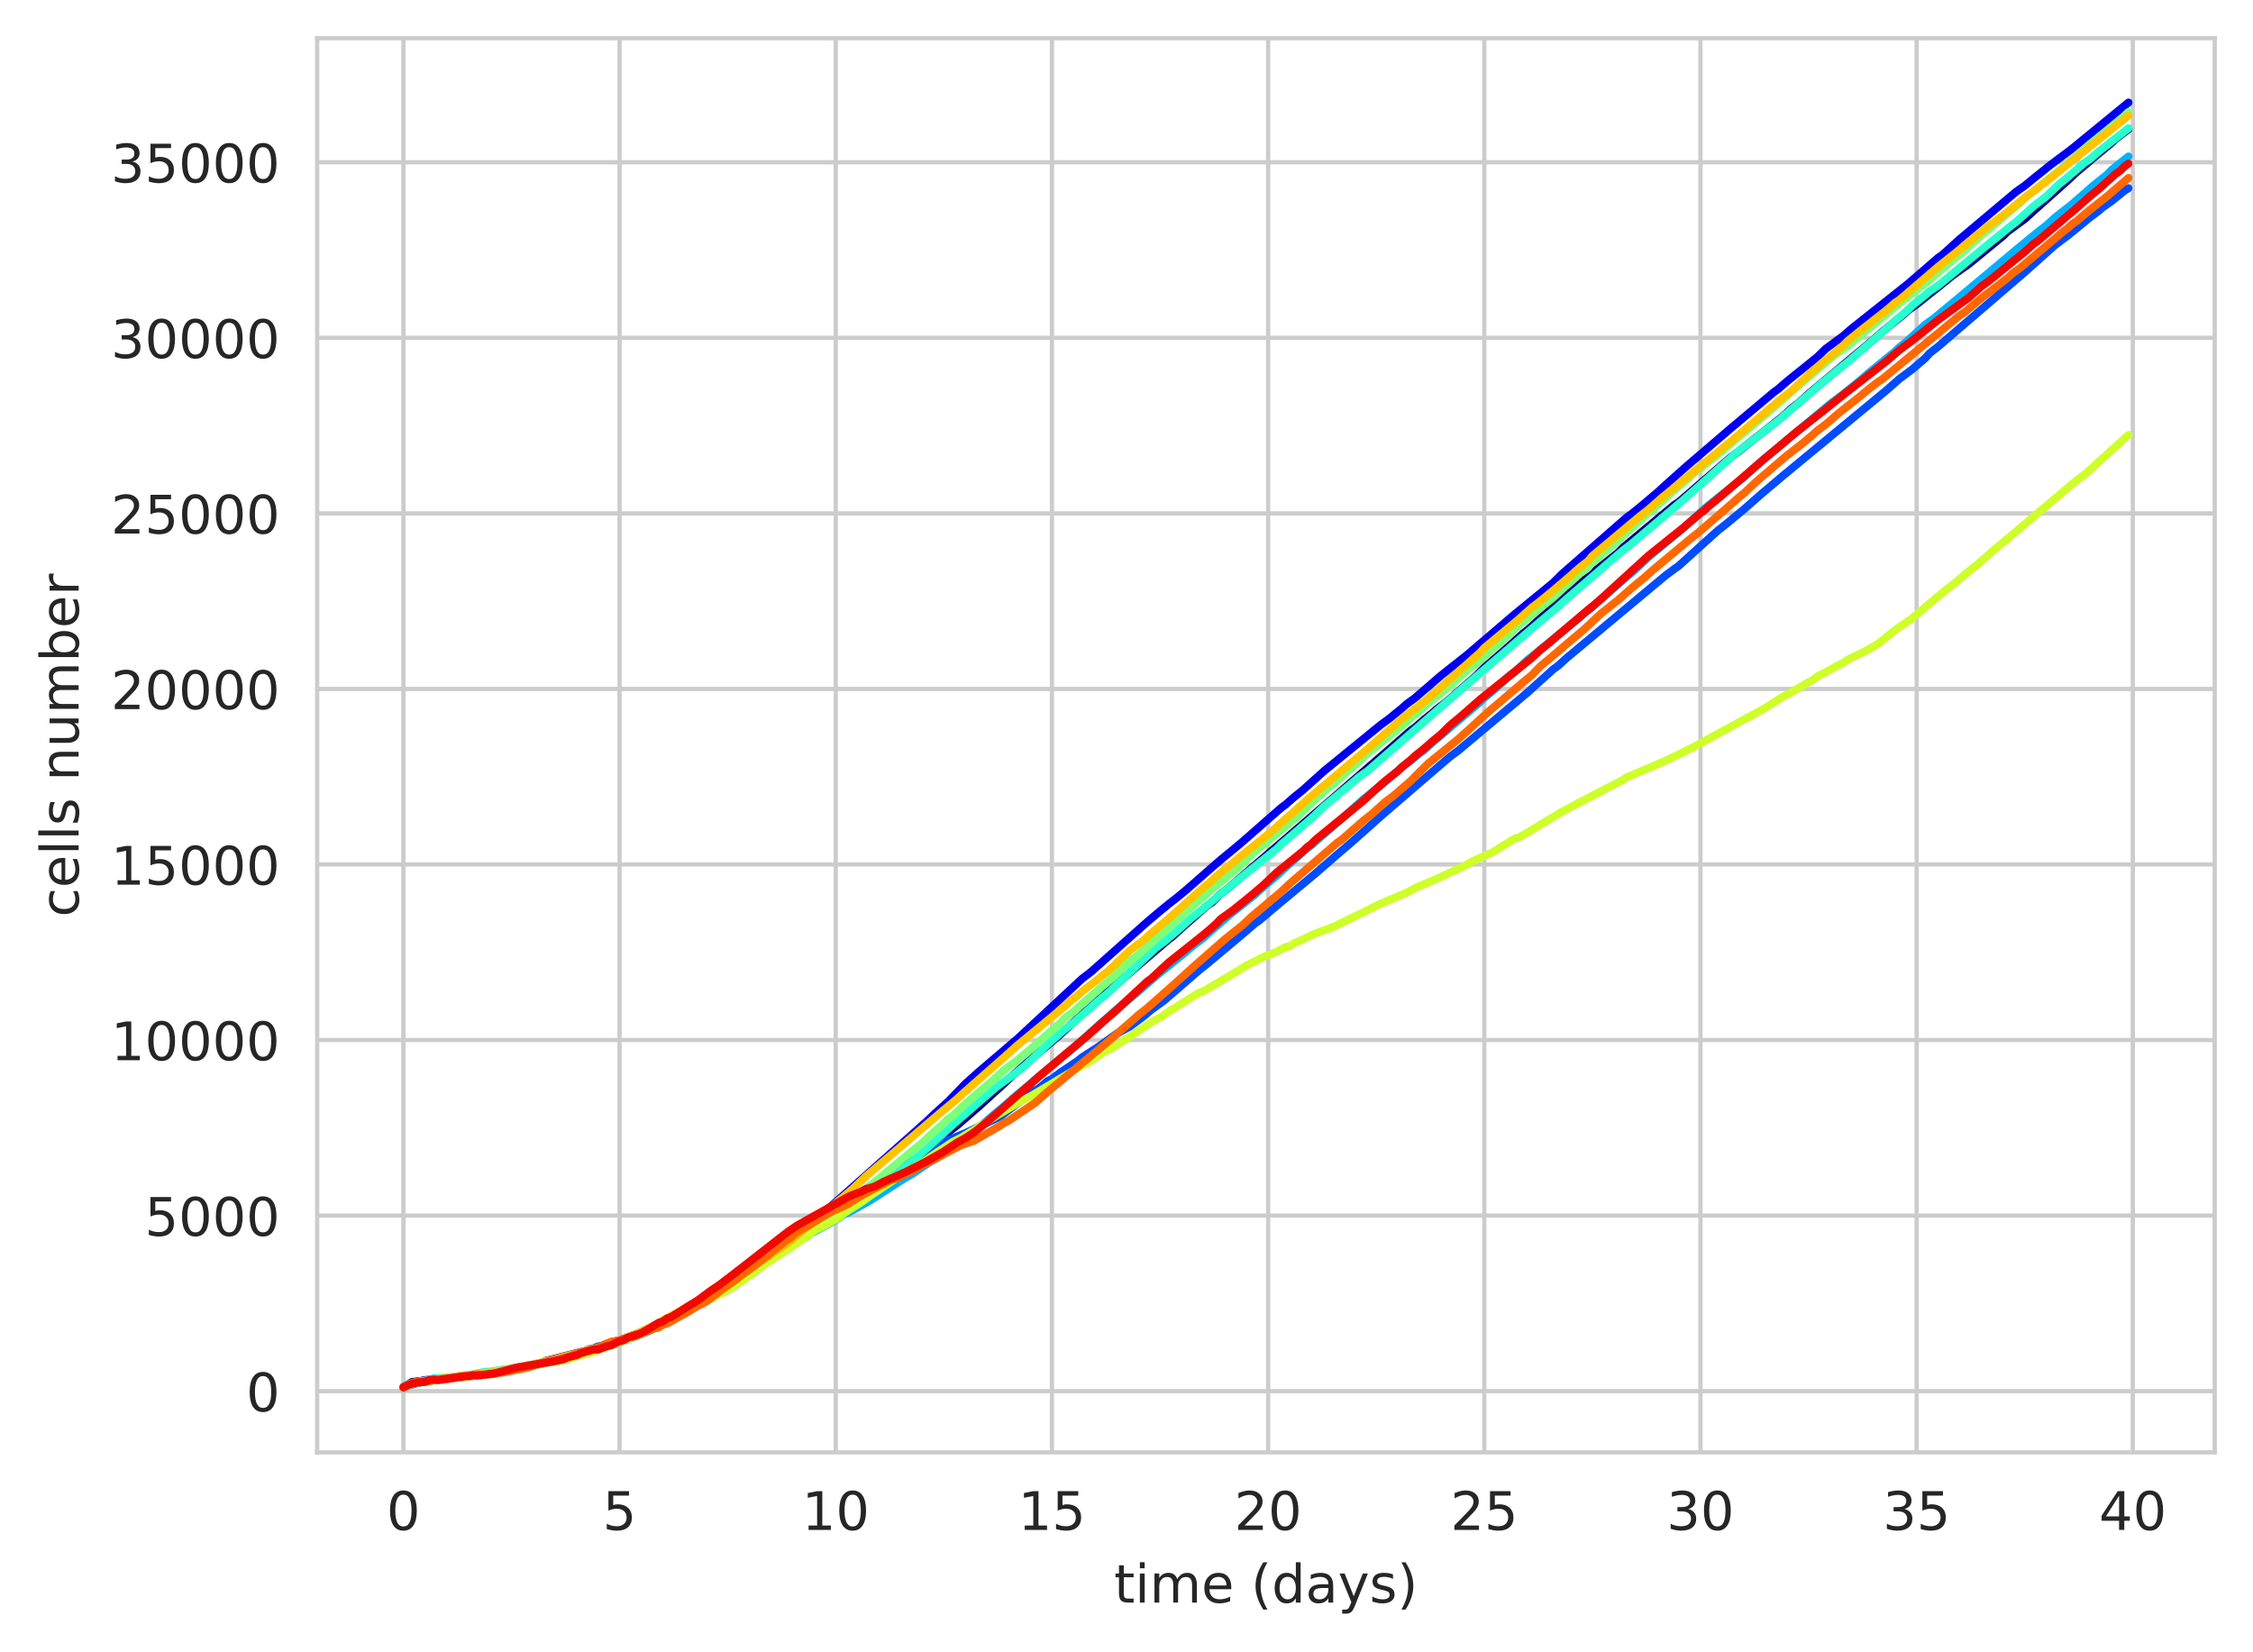 <?xml version="1.0" encoding="utf-8" standalone="no"?>
<!DOCTYPE svg PUBLIC "-//W3C//DTD SVG 1.1//EN"
  "http://www.w3.org/Graphics/SVG/1.1/DTD/svg11.dtd">
<!-- Created with matplotlib (https://matplotlib.org/) -->
<svg height="310.868pt" version="1.1" viewBox="0 0 424.011 310.868" width="424.011pt" xmlns="http://www.w3.org/2000/svg" xmlns:xlink="http://www.w3.org/1999/xlink">
 <defs>
  <style type="text/css">
*{stroke-linecap:butt;stroke-linejoin:round;white-space:pre;}
  </style>
 </defs>
 <g id="figure_1">
  <g id="patch_1">
   <path d="M 0 310.868 
L 424.011 310.868 
L 424.011 0 
L 0 0 
z
" style="fill:#ffffff;"/>
  </g>
  <g id="axes_1">
   <g id="patch_2">
    <path d="M 59.691 273.312 
L 416.811 273.312 
L 416.811 7.2 
L 59.691 7.2 
z
" style="fill:#ffffff;"/>
   </g>
   <g id="matplotlib.axis_1">
    <g id="xtick_1">
     <g id="line2d_1">
      <path clip-path="url(#p261e02f078)" d="M 75.923 273.312 
L 75.923 7.2 
" style="fill:none;stroke:#cccccc;stroke-linecap:round;stroke-width:0.8;"/>
     </g>
     <g id="text_1">
      <!-- 0 -->
      <defs>
       <path d="M 31.781 66.406 
Q 24.172 66.406 20.328 58.906 
Q 16.5 51.422 16.5 36.375 
Q 16.5 21.391 20.328 13.891 
Q 24.172 6.391 31.781 6.391 
Q 39.453 6.391 43.281 13.891 
Q 47.125 21.391 47.125 36.375 
Q 47.125 51.422 43.281 58.906 
Q 39.453 66.406 31.781 66.406 
z
M 31.781 74.219 
Q 44.047 74.219 50.516 64.516 
Q 56.984 54.828 56.984 36.375 
Q 56.984 17.969 50.516 8.266 
Q 44.047 -1.422 31.781 -1.422 
Q 19.531 -1.422 13.062 8.266 
Q 6.594 17.969 6.594 36.375 
Q 6.594 54.828 13.062 64.516 
Q 19.531 74.219 31.781 74.219 
z
" id="DejaVuSans-48"/>
      </defs>
      <g style="fill:#262626;" transform="translate(72.742 287.91)scale(0.1 -0.1)">
       <use xlink:href="#DejaVuSans-48"/>
      </g>
     </g>
    </g>
    <g id="xtick_2">
     <g id="line2d_2">
      <path clip-path="url(#p261e02f078)" d="M 116.607 273.312 
L 116.607 7.2 
" style="fill:none;stroke:#cccccc;stroke-linecap:round;stroke-width:0.8;"/>
     </g>
     <g id="text_2">
      <!-- 5 -->
      <defs>
       <path d="M 10.797 72.906 
L 49.516 72.906 
L 49.516 64.594 
L 19.828 64.594 
L 19.828 46.734 
Q 21.969 47.469 24.109 47.828 
Q 26.266 48.188 28.422 48.188 
Q 40.625 48.188 47.75 41.5 
Q 54.891 34.812 54.891 23.391 
Q 54.891 11.625 47.562 5.094 
Q 40.234 -1.422 26.906 -1.422 
Q 22.312 -1.422 17.547 -0.641 
Q 12.797 0.141 7.719 1.703 
L 7.719 11.625 
Q 12.109 9.234 16.797 8.062 
Q 21.484 6.891 26.703 6.891 
Q 35.156 6.891 40.078 11.328 
Q 45.016 15.766 45.016 23.391 
Q 45.016 31 40.078 35.438 
Q 35.156 39.891 26.703 39.891 
Q 22.75 39.891 18.812 39.016 
Q 14.891 38.141 10.797 36.281 
z
" id="DejaVuSans-53"/>
      </defs>
      <g style="fill:#262626;" transform="translate(113.426 287.91)scale(0.1 -0.1)">
       <use xlink:href="#DejaVuSans-53"/>
      </g>
     </g>
    </g>
    <g id="xtick_3">
     <g id="line2d_3">
      <path clip-path="url(#p261e02f078)" d="M 157.29 273.312 
L 157.29 7.2 
" style="fill:none;stroke:#cccccc;stroke-linecap:round;stroke-width:0.8;"/>
     </g>
     <g id="text_3">
      <!-- 10 -->
      <defs>
       <path d="M 12.406 8.297 
L 28.516 8.297 
L 28.516 63.922 
L 10.984 60.406 
L 10.984 69.391 
L 28.422 72.906 
L 38.281 72.906 
L 38.281 8.297 
L 54.391 8.297 
L 54.391 0 
L 12.406 0 
z
" id="DejaVuSans-49"/>
      </defs>
      <g style="fill:#262626;" transform="translate(150.928 287.91)scale(0.1 -0.1)">
       <use xlink:href="#DejaVuSans-49"/>
       <use x="63.623" xlink:href="#DejaVuSans-48"/>
      </g>
     </g>
    </g>
    <g id="xtick_4">
     <g id="line2d_4">
      <path clip-path="url(#p261e02f078)" d="M 197.974 273.312 
L 197.974 7.2 
" style="fill:none;stroke:#cccccc;stroke-linecap:round;stroke-width:0.8;"/>
     </g>
     <g id="text_4">
      <!-- 15 -->
      <g style="fill:#262626;" transform="translate(191.611 287.91)scale(0.1 -0.1)">
       <use xlink:href="#DejaVuSans-49"/>
       <use x="63.623" xlink:href="#DejaVuSans-53"/>
      </g>
     </g>
    </g>
    <g id="xtick_5">
     <g id="line2d_5">
      <path clip-path="url(#p261e02f078)" d="M 238.657 273.312 
L 238.657 7.2 
" style="fill:none;stroke:#cccccc;stroke-linecap:round;stroke-width:0.8;"/>
     </g>
     <g id="text_5">
      <!-- 20 -->
      <defs>
       <path d="M 19.188 8.297 
L 53.609 8.297 
L 53.609 0 
L 7.328 0 
L 7.328 8.297 
Q 12.938 14.109 22.625 23.891 
Q 32.328 33.688 34.812 36.531 
Q 39.547 41.844 41.422 45.531 
Q 43.312 49.219 43.312 52.781 
Q 43.312 58.594 39.234 62.25 
Q 35.156 65.922 28.609 65.922 
Q 23.969 65.922 18.812 64.312 
Q 13.672 62.703 7.812 59.422 
L 7.812 69.391 
Q 13.766 71.781 18.938 73 
Q 24.125 74.219 28.422 74.219 
Q 39.75 74.219 46.484 68.547 
Q 53.219 62.891 53.219 53.422 
Q 53.219 48.922 51.531 44.891 
Q 49.859 40.875 45.406 35.406 
Q 44.188 33.984 37.641 27.219 
Q 31.109 20.453 19.188 8.297 
z
" id="DejaVuSans-50"/>
      </defs>
      <g style="fill:#262626;" transform="translate(232.295 287.91)scale(0.1 -0.1)">
       <use xlink:href="#DejaVuSans-50"/>
       <use x="63.623" xlink:href="#DejaVuSans-48"/>
      </g>
     </g>
    </g>
    <g id="xtick_6">
     <g id="line2d_6">
      <path clip-path="url(#p261e02f078)" d="M 279.341 273.312 
L 279.341 7.2 
" style="fill:none;stroke:#cccccc;stroke-linecap:round;stroke-width:0.8;"/>
     </g>
     <g id="text_6">
      <!-- 25 -->
      <g style="fill:#262626;" transform="translate(272.978 287.91)scale(0.1 -0.1)">
       <use xlink:href="#DejaVuSans-50"/>
       <use x="63.623" xlink:href="#DejaVuSans-53"/>
      </g>
     </g>
    </g>
    <g id="xtick_7">
     <g id="line2d_7">
      <path clip-path="url(#p261e02f078)" d="M 320.025 273.312 
L 320.025 7.2 
" style="fill:none;stroke:#cccccc;stroke-linecap:round;stroke-width:0.8;"/>
     </g>
     <g id="text_7">
      <!-- 30 -->
      <defs>
       <path d="M 40.578 39.312 
Q 47.656 37.797 51.625 33 
Q 55.609 28.219 55.609 21.188 
Q 55.609 10.406 48.188 4.484 
Q 40.766 -1.422 27.094 -1.422 
Q 22.516 -1.422 17.656 -0.516 
Q 12.797 0.391 7.625 2.203 
L 7.625 11.719 
Q 11.719 9.328 16.594 8.109 
Q 21.484 6.891 26.812 6.891 
Q 36.078 6.891 40.938 10.547 
Q 45.797 14.203 45.797 21.188 
Q 45.797 27.641 41.281 31.266 
Q 36.766 34.906 28.719 34.906 
L 20.219 34.906 
L 20.219 43.016 
L 29.109 43.016 
Q 36.375 43.016 40.234 45.922 
Q 44.094 48.828 44.094 54.297 
Q 44.094 59.906 40.109 62.906 
Q 36.141 65.922 28.719 65.922 
Q 24.656 65.922 20.016 65.031 
Q 15.375 64.156 9.812 62.312 
L 9.812 71.094 
Q 15.438 72.656 20.344 73.438 
Q 25.25 74.219 29.594 74.219 
Q 40.828 74.219 47.359 69.109 
Q 53.906 64.016 53.906 55.328 
Q 53.906 49.266 50.438 45.094 
Q 46.969 40.922 40.578 39.312 
z
" id="DejaVuSans-51"/>
      </defs>
      <g style="fill:#262626;" transform="translate(313.662 287.91)scale(0.1 -0.1)">
       <use xlink:href="#DejaVuSans-51"/>
       <use x="63.623" xlink:href="#DejaVuSans-48"/>
      </g>
     </g>
    </g>
    <g id="xtick_8">
     <g id="line2d_8">
      <path clip-path="url(#p261e02f078)" d="M 360.708 273.312 
L 360.708 7.2 
" style="fill:none;stroke:#cccccc;stroke-linecap:round;stroke-width:0.8;"/>
     </g>
     <g id="text_8">
      <!-- 35 -->
      <g style="fill:#262626;" transform="translate(354.346 287.91)scale(0.1 -0.1)">
       <use xlink:href="#DejaVuSans-51"/>
       <use x="63.623" xlink:href="#DejaVuSans-53"/>
      </g>
     </g>
    </g>
    <g id="xtick_9">
     <g id="line2d_9">
      <path clip-path="url(#p261e02f078)" d="M 401.392 273.312 
L 401.392 7.2 
" style="fill:none;stroke:#cccccc;stroke-linecap:round;stroke-width:0.8;"/>
     </g>
     <g id="text_9">
      <!-- 40 -->
      <defs>
       <path d="M 37.797 64.312 
L 12.891 25.391 
L 37.797 25.391 
z
M 35.203 72.906 
L 47.609 72.906 
L 47.609 25.391 
L 58.016 25.391 
L 58.016 17.188 
L 47.609 17.188 
L 47.609 0 
L 37.797 0 
L 37.797 17.188 
L 4.891 17.188 
L 4.891 26.703 
z
" id="DejaVuSans-52"/>
      </defs>
      <g style="fill:#262626;" transform="translate(395.029 287.91)scale(0.1 -0.1)">
       <use xlink:href="#DejaVuSans-52"/>
       <use x="63.623" xlink:href="#DejaVuSans-48"/>
      </g>
     </g>
    </g>
    <g id="text_10">
     <!-- time (days) -->
     <defs>
      <path d="M 18.312 70.219 
L 18.312 54.688 
L 36.812 54.688 
L 36.812 47.703 
L 18.312 47.703 
L 18.312 18.016 
Q 18.312 11.328 20.141 9.422 
Q 21.969 7.516 27.594 7.516 
L 36.812 7.516 
L 36.812 0 
L 27.594 0 
Q 17.188 0 13.234 3.875 
Q 9.281 7.766 9.281 18.016 
L 9.281 47.703 
L 2.688 47.703 
L 2.688 54.688 
L 9.281 54.688 
L 9.281 70.219 
z
" id="DejaVuSans-116"/>
      <path d="M 9.422 54.688 
L 18.406 54.688 
L 18.406 0 
L 9.422 0 
z
M 9.422 75.984 
L 18.406 75.984 
L 18.406 64.594 
L 9.422 64.594 
z
" id="DejaVuSans-105"/>
      <path d="M 52 44.188 
Q 55.375 50.25 60.062 53.125 
Q 64.75 56 71.094 56 
Q 79.641 56 84.281 50.016 
Q 88.922 44.047 88.922 33.016 
L 88.922 0 
L 79.891 0 
L 79.891 32.719 
Q 79.891 40.578 77.094 44.375 
Q 74.312 48.188 68.609 48.188 
Q 61.625 48.188 57.562 43.547 
Q 53.516 38.922 53.516 30.906 
L 53.516 0 
L 44.484 0 
L 44.484 32.719 
Q 44.484 40.625 41.703 44.406 
Q 38.922 48.188 33.109 48.188 
Q 26.219 48.188 22.156 43.531 
Q 18.109 38.875 18.109 30.906 
L 18.109 0 
L 9.078 0 
L 9.078 54.688 
L 18.109 54.688 
L 18.109 46.188 
Q 21.188 51.219 25.484 53.609 
Q 29.781 56 35.688 56 
Q 41.656 56 45.828 52.969 
Q 50 49.953 52 44.188 
z
" id="DejaVuSans-109"/>
      <path d="M 56.203 29.594 
L 56.203 25.203 
L 14.891 25.203 
Q 15.484 15.922 20.484 11.062 
Q 25.484 6.203 34.422 6.203 
Q 39.594 6.203 44.453 7.469 
Q 49.312 8.734 54.109 11.281 
L 54.109 2.781 
Q 49.266 0.734 44.188 -0.344 
Q 39.109 -1.422 33.891 -1.422 
Q 20.797 -1.422 13.156 6.188 
Q 5.516 13.812 5.516 26.812 
Q 5.516 40.234 12.766 48.109 
Q 20.016 56 32.328 56 
Q 43.359 56 49.781 48.891 
Q 56.203 41.797 56.203 29.594 
z
M 47.219 32.234 
Q 47.125 39.594 43.094 43.984 
Q 39.062 48.391 32.422 48.391 
Q 24.906 48.391 20.391 44.141 
Q 15.875 39.891 15.188 32.172 
z
" id="DejaVuSans-101"/>
      <path id="DejaVuSans-32"/>
      <path d="M 31 75.875 
Q 24.469 64.656 21.281 53.656 
Q 18.109 42.672 18.109 31.391 
Q 18.109 20.125 21.312 9.062 
Q 24.516 -2 31 -13.188 
L 23.188 -13.188 
Q 15.875 -1.703 12.234 9.375 
Q 8.594 20.453 8.594 31.391 
Q 8.594 42.281 12.203 53.312 
Q 15.828 64.359 23.188 75.875 
z
" id="DejaVuSans-40"/>
      <path d="M 45.406 46.391 
L 45.406 75.984 
L 54.391 75.984 
L 54.391 0 
L 45.406 0 
L 45.406 8.203 
Q 42.578 3.328 38.25 0.953 
Q 33.938 -1.422 27.875 -1.422 
Q 17.969 -1.422 11.734 6.484 
Q 5.516 14.406 5.516 27.297 
Q 5.516 40.188 11.734 48.094 
Q 17.969 56 27.875 56 
Q 33.938 56 38.25 53.625 
Q 42.578 51.266 45.406 46.391 
z
M 14.797 27.297 
Q 14.797 17.391 18.875 11.75 
Q 22.953 6.109 30.078 6.109 
Q 37.203 6.109 41.297 11.75 
Q 45.406 17.391 45.406 27.297 
Q 45.406 37.203 41.297 42.844 
Q 37.203 48.484 30.078 48.484 
Q 22.953 48.484 18.875 42.844 
Q 14.797 37.203 14.797 27.297 
z
" id="DejaVuSans-100"/>
      <path d="M 34.281 27.484 
Q 23.391 27.484 19.188 25 
Q 14.984 22.516 14.984 16.5 
Q 14.984 11.719 18.141 8.906 
Q 21.297 6.109 26.703 6.109 
Q 34.188 6.109 38.703 11.406 
Q 43.219 16.703 43.219 25.484 
L 43.219 27.484 
z
M 52.203 31.203 
L 52.203 0 
L 43.219 0 
L 43.219 8.297 
Q 40.141 3.328 35.547 0.953 
Q 30.953 -1.422 24.312 -1.422 
Q 15.922 -1.422 10.953 3.297 
Q 6 8.016 6 15.922 
Q 6 25.141 12.172 29.828 
Q 18.359 34.516 30.609 34.516 
L 43.219 34.516 
L 43.219 35.406 
Q 43.219 41.609 39.141 45 
Q 35.062 48.391 27.688 48.391 
Q 23 48.391 18.547 47.266 
Q 14.109 46.141 10.016 43.891 
L 10.016 52.203 
Q 14.938 54.109 19.578 55.047 
Q 24.219 56 28.609 56 
Q 40.484 56 46.344 49.844 
Q 52.203 43.703 52.203 31.203 
z
" id="DejaVuSans-97"/>
      <path d="M 32.172 -5.078 
Q 28.375 -14.844 24.75 -17.812 
Q 21.141 -20.797 15.094 -20.797 
L 7.906 -20.797 
L 7.906 -13.281 
L 13.188 -13.281 
Q 16.891 -13.281 18.938 -11.516 
Q 21 -9.766 23.484 -3.219 
L 25.094 0.875 
L 2.984 54.688 
L 12.5 54.688 
L 29.594 11.922 
L 46.688 54.688 
L 56.203 54.688 
z
" id="DejaVuSans-121"/>
      <path d="M 44.281 53.078 
L 44.281 44.578 
Q 40.484 46.531 36.375 47.5 
Q 32.281 48.484 27.875 48.484 
Q 21.188 48.484 17.844 46.438 
Q 14.5 44.391 14.5 40.281 
Q 14.5 37.156 16.891 35.375 
Q 19.281 33.594 26.516 31.984 
L 29.594 31.297 
Q 39.156 29.25 43.188 25.516 
Q 47.219 21.781 47.219 15.094 
Q 47.219 7.469 41.188 3.016 
Q 35.156 -1.422 24.609 -1.422 
Q 20.219 -1.422 15.453 -0.562 
Q 10.688 0.297 5.422 2 
L 5.422 11.281 
Q 10.406 8.688 15.234 7.391 
Q 20.062 6.109 24.812 6.109 
Q 31.156 6.109 34.562 8.281 
Q 37.984 10.453 37.984 14.406 
Q 37.984 18.062 35.516 20.016 
Q 33.062 21.969 24.703 23.781 
L 21.578 24.516 
Q 13.234 26.266 9.516 29.906 
Q 5.812 33.547 5.812 39.891 
Q 5.812 47.609 11.281 51.797 
Q 16.75 56 26.812 56 
Q 31.781 56 36.172 55.266 
Q 40.578 54.547 44.281 53.078 
z
" id="DejaVuSans-115"/>
      <path d="M 8.016 75.875 
L 15.828 75.875 
Q 23.141 64.359 26.781 53.312 
Q 30.422 42.281 30.422 31.391 
Q 30.422 20.453 26.781 9.375 
Q 23.141 -1.703 15.828 -13.188 
L 8.016 -13.188 
Q 14.5 -2 17.703 9.062 
Q 20.906 20.125 20.906 31.391 
Q 20.906 42.672 17.703 53.656 
Q 14.5 64.656 8.016 75.875 
z
" id="DejaVuSans-41"/>
     </defs>
     <g style="fill:#262626;" transform="translate(209.662 301.589)scale(0.1 -0.1)">
      <use xlink:href="#DejaVuSans-116"/>
      <use x="39.209" xlink:href="#DejaVuSans-105"/>
      <use x="66.992" xlink:href="#DejaVuSans-109"/>
      <use x="164.404" xlink:href="#DejaVuSans-101"/>
      <use x="225.928" xlink:href="#DejaVuSans-32"/>
      <use x="257.715" xlink:href="#DejaVuSans-40"/>
      <use x="296.729" xlink:href="#DejaVuSans-100"/>
      <use x="360.205" xlink:href="#DejaVuSans-97"/>
      <use x="421.484" xlink:href="#DejaVuSans-121"/>
      <use x="480.664" xlink:href="#DejaVuSans-115"/>
      <use x="532.764" xlink:href="#DejaVuSans-41"/>
     </g>
    </g>
   </g>
   <g id="matplotlib.axis_2">
    <g id="ytick_1">
     <g id="line2d_10">
      <path clip-path="url(#p261e02f078)" d="M 59.691 261.797 
L 416.811 261.797 
" style="fill:none;stroke:#cccccc;stroke-linecap:round;stroke-width:0.8;"/>
     </g>
     <g id="text_11">
      <!-- 0 -->
      <g style="fill:#262626;" transform="translate(46.328 265.597)scale(0.1 -0.1)">
       <use xlink:href="#DejaVuSans-48"/>
      </g>
     </g>
    </g>
    <g id="ytick_2">
     <g id="line2d_11">
      <path clip-path="url(#p261e02f078)" d="M 59.691 228.76 
L 416.811 228.76 
" style="fill:none;stroke:#cccccc;stroke-linecap:round;stroke-width:0.8;"/>
     </g>
     <g id="text_12">
      <!-- 5000 -->
      <g style="fill:#262626;" transform="translate(27.241 232.559)scale(0.1 -0.1)">
       <use xlink:href="#DejaVuSans-53"/>
       <use x="63.623" xlink:href="#DejaVuSans-48"/>
       <use x="127.246" xlink:href="#DejaVuSans-48"/>
       <use x="190.869" xlink:href="#DejaVuSans-48"/>
      </g>
     </g>
    </g>
    <g id="ytick_3">
     <g id="line2d_12">
      <path clip-path="url(#p261e02f078)" d="M 59.691 195.723 
L 416.811 195.723 
" style="fill:none;stroke:#cccccc;stroke-linecap:round;stroke-width:0.8;"/>
     </g>
     <g id="text_13">
      <!-- 10000 -->
      <g style="fill:#262626;" transform="translate(20.878 199.522)scale(0.1 -0.1)">
       <use xlink:href="#DejaVuSans-49"/>
       <use x="63.623" xlink:href="#DejaVuSans-48"/>
       <use x="127.246" xlink:href="#DejaVuSans-48"/>
       <use x="190.869" xlink:href="#DejaVuSans-48"/>
       <use x="254.492" xlink:href="#DejaVuSans-48"/>
      </g>
     </g>
    </g>
    <g id="ytick_4">
     <g id="line2d_13">
      <path clip-path="url(#p261e02f078)" d="M 59.691 162.685 
L 416.811 162.685 
" style="fill:none;stroke:#cccccc;stroke-linecap:round;stroke-width:0.8;"/>
     </g>
     <g id="text_14">
      <!-- 15000 -->
      <g style="fill:#262626;" transform="translate(20.878 166.484)scale(0.1 -0.1)">
       <use xlink:href="#DejaVuSans-49"/>
       <use x="63.623" xlink:href="#DejaVuSans-53"/>
       <use x="127.246" xlink:href="#DejaVuSans-48"/>
       <use x="190.869" xlink:href="#DejaVuSans-48"/>
       <use x="254.492" xlink:href="#DejaVuSans-48"/>
      </g>
     </g>
    </g>
    <g id="ytick_5">
     <g id="line2d_14">
      <path clip-path="url(#p261e02f078)" d="M 59.691 129.648 
L 416.811 129.648 
" style="fill:none;stroke:#cccccc;stroke-linecap:round;stroke-width:0.8;"/>
     </g>
     <g id="text_15">
      <!-- 20000 -->
      <g style="fill:#262626;" transform="translate(20.878 133.447)scale(0.1 -0.1)">
       <use xlink:href="#DejaVuSans-50"/>
       <use x="63.623" xlink:href="#DejaVuSans-48"/>
       <use x="127.246" xlink:href="#DejaVuSans-48"/>
       <use x="190.869" xlink:href="#DejaVuSans-48"/>
       <use x="254.492" xlink:href="#DejaVuSans-48"/>
      </g>
     </g>
    </g>
    <g id="ytick_6">
     <g id="line2d_15">
      <path clip-path="url(#p261e02f078)" d="M 59.691 96.61 
L 416.811 96.61 
" style="fill:none;stroke:#cccccc;stroke-linecap:round;stroke-width:0.8;"/>
     </g>
     <g id="text_16">
      <!-- 25000 -->
      <g style="fill:#262626;" transform="translate(20.878 100.409)scale(0.1 -0.1)">
       <use xlink:href="#DejaVuSans-50"/>
       <use x="63.623" xlink:href="#DejaVuSans-53"/>
       <use x="127.246" xlink:href="#DejaVuSans-48"/>
       <use x="190.869" xlink:href="#DejaVuSans-48"/>
       <use x="254.492" xlink:href="#DejaVuSans-48"/>
      </g>
     </g>
    </g>
    <g id="ytick_7">
     <g id="line2d_16">
      <path clip-path="url(#p261e02f078)" d="M 59.691 63.573 
L 416.811 63.573 
" style="fill:none;stroke:#cccccc;stroke-linecap:round;stroke-width:0.8;"/>
     </g>
     <g id="text_17">
      <!-- 30000 -->
      <g style="fill:#262626;" transform="translate(20.878 67.372)scale(0.1 -0.1)">
       <use xlink:href="#DejaVuSans-51"/>
       <use x="63.623" xlink:href="#DejaVuSans-48"/>
       <use x="127.246" xlink:href="#DejaVuSans-48"/>
       <use x="190.869" xlink:href="#DejaVuSans-48"/>
       <use x="254.492" xlink:href="#DejaVuSans-48"/>
      </g>
     </g>
    </g>
    <g id="ytick_8">
     <g id="line2d_17">
      <path clip-path="url(#p261e02f078)" d="M 59.691 30.535 
L 416.811 30.535 
" style="fill:none;stroke:#cccccc;stroke-linecap:round;stroke-width:0.8;"/>
     </g>
     <g id="text_18">
      <!-- 35000 -->
      <g style="fill:#262626;" transform="translate(20.878 34.335)scale(0.1 -0.1)">
       <use xlink:href="#DejaVuSans-51"/>
       <use x="63.623" xlink:href="#DejaVuSans-53"/>
       <use x="127.246" xlink:href="#DejaVuSans-48"/>
       <use x="190.869" xlink:href="#DejaVuSans-48"/>
       <use x="254.492" xlink:href="#DejaVuSans-48"/>
      </g>
     </g>
    </g>
    <g id="text_19">
     <!-- cells number -->
     <defs>
      <path d="M 48.781 52.594 
L 48.781 44.188 
Q 44.969 46.297 41.141 47.344 
Q 37.312 48.391 33.406 48.391 
Q 24.656 48.391 19.812 42.844 
Q 14.984 37.312 14.984 27.297 
Q 14.984 17.281 19.812 11.734 
Q 24.656 6.203 33.406 6.203 
Q 37.312 6.203 41.141 7.25 
Q 44.969 8.297 48.781 10.406 
L 48.781 2.094 
Q 45.016 0.344 40.984 -0.531 
Q 36.969 -1.422 32.422 -1.422 
Q 20.062 -1.422 12.781 6.344 
Q 5.516 14.109 5.516 27.297 
Q 5.516 40.672 12.859 48.328 
Q 20.219 56 33.016 56 
Q 37.156 56 41.109 55.141 
Q 45.062 54.297 48.781 52.594 
z
" id="DejaVuSans-99"/>
      <path d="M 9.422 75.984 
L 18.406 75.984 
L 18.406 0 
L 9.422 0 
z
" id="DejaVuSans-108"/>
      <path d="M 54.891 33.016 
L 54.891 0 
L 45.906 0 
L 45.906 32.719 
Q 45.906 40.484 42.875 44.328 
Q 39.844 48.188 33.797 48.188 
Q 26.516 48.188 22.312 43.547 
Q 18.109 38.922 18.109 30.906 
L 18.109 0 
L 9.078 0 
L 9.078 54.688 
L 18.109 54.688 
L 18.109 46.188 
Q 21.344 51.125 25.703 53.562 
Q 30.078 56 35.797 56 
Q 45.219 56 50.047 50.172 
Q 54.891 44.344 54.891 33.016 
z
" id="DejaVuSans-110"/>
      <path d="M 8.5 21.578 
L 8.5 54.688 
L 17.484 54.688 
L 17.484 21.922 
Q 17.484 14.156 20.5 10.266 
Q 23.531 6.391 29.594 6.391 
Q 36.859 6.391 41.078 11.031 
Q 45.312 15.672 45.312 23.688 
L 45.312 54.688 
L 54.297 54.688 
L 54.297 0 
L 45.312 0 
L 45.312 8.406 
Q 42.047 3.422 37.719 1 
Q 33.406 -1.422 27.688 -1.422 
Q 18.266 -1.422 13.375 4.438 
Q 8.5 10.297 8.5 21.578 
z
M 31.109 56 
z
" id="DejaVuSans-117"/>
      <path d="M 48.688 27.297 
Q 48.688 37.203 44.609 42.844 
Q 40.531 48.484 33.406 48.484 
Q 26.266 48.484 22.188 42.844 
Q 18.109 37.203 18.109 27.297 
Q 18.109 17.391 22.188 11.75 
Q 26.266 6.109 33.406 6.109 
Q 40.531 6.109 44.609 11.75 
Q 48.688 17.391 48.688 27.297 
z
M 18.109 46.391 
Q 20.953 51.266 25.266 53.625 
Q 29.594 56 35.594 56 
Q 45.562 56 51.781 48.094 
Q 58.016 40.188 58.016 27.297 
Q 58.016 14.406 51.781 6.484 
Q 45.562 -1.422 35.594 -1.422 
Q 29.594 -1.422 25.266 0.953 
Q 20.953 3.328 18.109 8.203 
L 18.109 0 
L 9.078 0 
L 9.078 75.984 
L 18.109 75.984 
z
" id="DejaVuSans-98"/>
      <path d="M 41.109 46.297 
Q 39.594 47.172 37.812 47.578 
Q 36.031 48 33.891 48 
Q 26.266 48 22.188 43.047 
Q 18.109 38.094 18.109 28.812 
L 18.109 0 
L 9.078 0 
L 9.078 54.688 
L 18.109 54.688 
L 18.109 46.188 
Q 20.953 51.172 25.484 53.578 
Q 30.031 56 36.531 56 
Q 37.453 56 38.578 55.875 
Q 39.703 55.766 41.062 55.516 
z
" id="DejaVuSans-114"/>
     </defs>
     <g style="fill:#262626;" transform="translate(14.798 172.568)rotate(-90)scale(0.1 -0.1)">
      <use xlink:href="#DejaVuSans-99"/>
      <use x="54.98" xlink:href="#DejaVuSans-101"/>
      <use x="116.504" xlink:href="#DejaVuSans-108"/>
      <use x="144.287" xlink:href="#DejaVuSans-108"/>
      <use x="172.07" xlink:href="#DejaVuSans-115"/>
      <use x="224.17" xlink:href="#DejaVuSans-32"/>
      <use x="255.957" xlink:href="#DejaVuSans-110"/>
      <use x="319.336" xlink:href="#DejaVuSans-117"/>
      <use x="382.715" xlink:href="#DejaVuSans-109"/>
      <use x="480.127" xlink:href="#DejaVuSans-98"/>
      <use x="543.604" xlink:href="#DejaVuSans-101"/>
      <use x="605.127" xlink:href="#DejaVuSans-114"/>
     </g>
    </g>
   </g>
   <g id="line2d_18">
    <path clip-path="url(#p261e02f078)" d="M 75.923 261.044 
L 77.551 260.066 
L 81.619 259.657 
L 82.433 259.452 
L 84.06 259.353 
L 84.874 259.201 
L 85.687 259.26 
L 95.451 257.813 
L 97.079 257.456 
L 98.706 257.159 
L 99.52 257.172 
L 101.147 256.657 
L 106.029 255.686 
L 106.843 255.388 
L 107.657 255.21 
L 109.284 254.602 
L 110.098 254.443 
L 111.725 253.835 
L 114.166 253.34 
L 115.793 252.732 
L 118.234 251.728 
L 119.048 251.325 
L 119.862 251.047 
L 121.489 250.3 
L 123.116 249.679 
L 125.557 248.431 
L 127.998 246.937 
L 128.812 246.481 
L 130.439 245.332 
L 134.508 242.768 
L 135.321 242.061 
L 145.899 235.632 
L 150.781 232.943 
L 151.595 232.335 
L 155.663 229.989 
L 162.172 225.78 
L 165.427 223.17 
L 167.054 222.126 
L 175.191 215.948 
L 178.446 213.067 
L 180.073 211.818 
L 184.142 208.297 
L 186.583 206.077 
L 189.024 203.87 
L 190.651 202.297 
L 193.906 199.456 
L 197.16 196.714 
L 199.601 194.626 
L 203.67 190.859 
L 205.297 189.531 
L 206.924 187.959 
L 207.738 187.331 
L 208.552 186.452 
L 209.365 185.752 
L 210.179 185.217 
L 213.434 182.349 
L 215.061 180.961 
L 219.943 176.786 
L 220.757 176.171 
L 222.384 174.671 
L 225.639 171.784 
L 227.266 170.37 
L 228.08 169.821 
L 229.707 168.235 
L 231.334 166.967 
L 248.422 152.265 
L 250.863 150.164 
L 262.254 140.292 
L 264.695 138.158 
L 265.509 137.445 
L 266.322 136.883 
L 267.95 135.469 
L 269.577 134.167 
L 270.391 133.447 
L 272.018 132.244 
L 277.714 127.262 
L 279.341 125.63 
L 283.409 122.102 
L 286.664 119.175 
L 287.478 118.56 
L 289.919 116.34 
L 291.546 114.933 
L 293.987 112.66 
L 296.428 110.763 
L 298.055 109.231 
L 299.683 108.081 
L 300.496 107.195 
L 304.565 103.958 
L 305.378 103.099 
L 315.142 94.985 
L 315.956 94.463 
L 325.72 86.051 
L 327.348 84.842 
L 328.975 83.514 
L 332.23 80.984 
L 335.484 78.374 
L 337.112 76.893 
L 338.739 75.618 
L 340.366 74.118 
L 352.571 63.923 
L 354.199 62.463 
L 358.267 59.166 
L 359.081 58.406 
L 360.708 57.269 
L 365.59 53.377 
L 367.217 52.043 
L 368.845 50.867 
L 370.472 49.73 
L 376.168 45.059 
L 376.981 44.404 
L 377.795 43.598 
L 381.05 41.213 
L 382.677 39.733 
L 389.187 33.918 
L 390.814 32.399 
L 392.441 31.038 
L 394.069 29.637 
L 397.323 26.954 
L 398.137 26.174 
L 400.578 24.311 
L 400.578 24.311 
" style="fill:none;stroke:#000080;stroke-linecap:round;stroke-width:1.5;"/>
   </g>
   <g id="line2d_19">
    <path clip-path="url(#p261e02f078)" d="M 75.923 260.998 
L 76.737 260.595 
L 77.551 260.423 
L 78.364 260.073 
L 79.992 259.703 
L 83.246 259.472 
L 85.687 259.247 
L 86.501 259.247 
L 88.128 259.022 
L 88.942 258.969 
L 89.756 258.732 
L 92.197 258.58 
L 93.01 258.322 
L 93.824 258.269 
L 95.451 257.76 
L 97.079 257.45 
L 97.892 257.238 
L 98.706 257.218 
L 99.52 256.954 
L 100.333 256.848 
L 101.961 256.439 
L 102.774 256.075 
L 108.47 254.648 
L 111.725 253.849 
L 114.166 252.897 
L 114.98 252.653 
L 115.793 252.547 
L 116.607 252.296 
L 117.421 251.926 
L 119.862 251.192 
L 121.489 250.538 
L 122.303 250.254 
L 123.116 249.825 
L 124.744 249.243 
L 126.371 248.338 
L 135.321 242.556 
L 136.949 241.612 
L 141.017 239.002 
L 142.644 237.931 
L 144.272 236.702 
L 147.526 234.627 
L 153.222 229.817 
L 171.936 213.226 
L 174.377 211.052 
L 176.005 209.506 
L 178.446 207.299 
L 181.701 203.942 
L 184.142 201.755 
L 191.465 195.511 
L 203.67 184.166 
L 205.297 182.924 
L 210.179 178.589 
L 215.875 173.528 
L 218.316 171.466 
L 219.943 170.132 
L 221.57 168.87 
L 223.198 167.515 
L 229.707 161.82 
L 232.148 159.824 
L 233.775 158.463 
L 238.657 154.175 
L 241.098 152.04 
L 241.912 151.439 
L 243.539 150.012 
L 245.167 148.71 
L 249.235 145.056 
L 259.813 136.44 
L 261.44 135.244 
L 263.881 133.255 
L 264.695 132.522 
L 266.322 131.333 
L 271.204 127.117 
L 276.086 123.252 
L 285.037 115.613 
L 292.36 109.627 
L 293.987 107.995 
L 306.192 97.33 
L 307.006 96.749 
L 308.633 95.441 
L 311.888 92.692 
L 315.142 89.752 
L 317.584 87.591 
L 322.466 83.408 
L 325.72 80.62 
L 333.857 73.788 
L 334.671 73.2 
L 336.298 71.779 
L 341.994 67.2 
L 343.621 65.621 
L 346.876 63.229 
L 348.503 61.815 
L 359.081 53.417 
L 364.776 48.494 
L 365.59 47.926 
L 368.845 44.979 
L 379.422 36.092 
L 381.05 34.949 
L 382.677 33.621 
L 385.932 31.011 
L 388.373 29.187 
L 390 27.958 
L 400.578 19.296 
L 400.578 19.296 
" style="fill:none;stroke:#0000f1;stroke-linecap:round;stroke-width:1.5;"/>
   </g>
   <g id="line2d_20">
    <path clip-path="url(#p261e02f078)" d="M 75.923 261.216 
L 76.737 260.787 
L 79.178 260.106 
L 81.619 259.756 
L 84.06 259.564 
L 85.687 259.287 
L 86.501 259.26 
L 88.942 258.804 
L 90.569 258.804 
L 92.197 258.434 
L 93.824 258.295 
L 94.638 257.985 
L 96.265 257.615 
L 97.079 257.707 
L 99.52 257.205 
L 101.961 256.63 
L 102.774 256.366 
L 103.588 256.267 
L 104.402 255.937 
L 106.029 255.646 
L 106.843 255.481 
L 109.284 254.483 
L 110.098 254.265 
L 110.911 253.888 
L 111.725 253.73 
L 112.539 253.393 
L 113.352 253.3 
L 114.166 253.036 
L 114.98 252.593 
L 116.607 252.243 
L 117.421 251.999 
L 119.862 250.974 
L 120.675 250.756 
L 127.998 247.043 
L 132.88 244.222 
L 141.017 239.081 
L 142.644 238.083 
L 144.272 237.052 
L 145.899 235.85 
L 146.713 235.136 
L 148.34 234.086 
L 150.781 232.288 
L 152.408 231.119 
L 154.036 229.89 
L 155.663 228.753 
L 158.918 226.487 
L 159.731 225.978 
L 160.545 225.331 
L 162.172 224.267 
L 168.682 219.761 
L 170.309 219.027 
L 171.936 218.228 
L 176.818 215.234 
L 181.701 213.226 
L 188.21 210.127 
L 192.278 207.054 
L 194.719 205.257 
L 195.533 204.801 
L 197.16 203.42 
L 197.974 203.044 
L 199.601 201.808 
L 202.856 199.621 
L 203.67 198.96 
L 206.924 196.852 
L 210.179 194.513 
L 212.62 193.192 
L 215.061 191.381 
L 216.688 190.02 
L 219.129 188.243 
L 225.639 182.613 
L 227.266 181.305 
L 233.775 175.854 
L 236.216 173.753 
L 237.03 173.184 
L 239.471 171.116 
L 247.608 164.344 
L 251.676 160.802 
L 254.117 158.721 
L 257.372 155.833 
L 259.813 153.653 
L 263.068 150.838 
L 268.763 145.935 
L 272.832 142.446 
L 274.459 141.237 
L 287.478 130.322 
L 289.105 128.842 
L 290.732 127.388 
L 292.36 125.914 
L 293.173 125.34 
L 294.801 123.866 
L 313.515 108.253 
L 315.142 107.05 
L 315.956 106.469 
L 323.279 99.855 
L 324.907 98.573 
L 328.161 95.883 
L 331.416 93.029 
L 335.484 89.586 
L 355.012 73.464 
L 357.453 71.31 
L 359.894 69.486 
L 362.335 67.392 
L 363.149 66.48 
L 364.776 65.211 
L 381.05 51.217 
L 386.745 46.129 
L 389.187 44.305 
L 393.255 40.962 
L 394.882 39.759 
L 395.696 39.052 
L 397.323 37.909 
L 399.764 35.94 
L 400.578 35.412 
L 400.578 35.412 
" style="fill:none;stroke:#004cff;stroke-linecap:round;stroke-width:1.5;"/>
   </g>
   <g id="line2d_21">
    <path clip-path="url(#p261e02f078)" d="M 75.923 261.044 
L 76.737 260.483 
L 79.178 260.159 
L 80.805 259.848 
L 82.433 259.63 
L 83.246 259.445 
L 84.06 259.472 
L 84.874 259.214 
L 89.756 258.824 
L 100.333 256.981 
L 101.147 256.71 
L 104.402 256.208 
L 106.029 255.652 
L 106.843 255.434 
L 107.657 255.071 
L 109.284 254.879 
L 110.911 254.45 
L 111.725 254.007 
L 112.539 253.902 
L 114.166 253.432 
L 118.234 252.045 
L 119.048 251.648 
L 121.489 250.776 
L 123.116 250.016 
L 123.93 249.693 
L 125.557 248.715 
L 127.185 247.869 
L 128.812 246.95 
L 129.626 246.561 
L 130.439 246.012 
L 131.253 245.616 
L 132.88 244.413 
L 134.508 243.548 
L 136.135 242.53 
L 141.017 239.543 
L 146.713 235.678 
L 147.526 235.163 
L 148.34 234.819 
L 149.154 234.238 
L 151.595 232.896 
L 152.408 232.236 
L 156.477 230.029 
L 158.104 229.084 
L 158.918 228.456 
L 159.731 228.179 
L 163.8 225.899 
L 170.309 221.69 
L 171.936 220.778 
L 175.191 218.551 
L 176.005 218.162 
L 180.073 215.466 
L 184.142 212.221 
L 189.024 208.118 
L 190.651 206.678 
L 202.856 196.449 
L 206.924 192.776 
L 210.179 189.934 
L 214.247 186.565 
L 217.502 183.723 
L 222.384 179.772 
L 224.825 177.744 
L 226.452 176.515 
L 228.08 175.048 
L 231.334 172.22 
L 236.216 168.308 
L 237.844 166.828 
L 240.285 164.786 
L 242.726 162.527 
L 244.353 161.119 
L 245.167 160.313 
L 246.794 159.058 
L 253.304 153.388 
L 254.931 151.895 
L 256.558 150.428 
L 258.999 148.492 
L 260.627 147.171 
L 263.881 144.336 
L 266.322 142.512 
L 267.136 141.779 
L 267.95 141.224 
L 269.577 139.751 
L 278.527 132.139 
L 279.341 131.339 
L 280.968 130.018 
L 284.223 127.025 
L 285.037 126.463 
L 287.478 124.21 
L 290.732 121.573 
L 297.242 116.268 
L 298.055 115.508 
L 299.683 114.279 
L 300.496 113.4 
L 301.31 112.792 
L 303.751 110.618 
L 307.819 107.123 
L 310.26 104.823 
L 316.77 99.405 
L 320.838 95.692 
L 324.093 93.062 
L 325.72 91.76 
L 327.348 90.492 
L 328.161 89.857 
L 330.602 87.584 
L 339.553 80.098 
L 344.435 76.015 
L 346.876 74.178 
L 350.13 71.548 
L 351.758 70.121 
L 356.64 66.143 
L 357.453 65.37 
L 359.081 64.042 
L 362.335 61.075 
L 363.963 59.919 
L 370.472 54.514 
L 377.795 48.389 
L 379.422 47.021 
L 383.491 43.691 
L 385.118 42.435 
L 386.745 40.949 
L 390 38.398 
L 394.069 34.843 
L 396.51 32.894 
L 397.323 32.048 
L 400.578 29.445 
L 400.578 29.445 
" style="fill:none;stroke:#00b0ff;stroke-linecap:round;stroke-width:1.5;"/>
   </g>
   <g id="line2d_22">
    <path clip-path="url(#p261e02f078)" d="M 75.923 261.104 
L 76.737 260.582 
L 78.364 260.119 
L 80.805 259.683 
L 81.619 259.346 
L 82.433 259.373 
L 83.246 259.287 
L 84.874 259.273 
L 86.501 258.95 
L 88.128 258.732 
L 88.942 258.652 
L 90.569 258.282 
L 91.383 258.137 
L 92.197 258.137 
L 94.638 257.694 
L 95.451 257.668 
L 101.961 256.439 
L 102.774 256.155 
L 106.843 255.752 
L 108.47 255.23 
L 110.098 254.675 
L 110.911 254.582 
L 113.352 253.69 
L 114.98 253.102 
L 115.793 253.009 
L 118.234 251.972 
L 119.862 251.384 
L 121.489 250.558 
L 126.371 248.358 
L 127.998 247.307 
L 134.508 243.462 
L 135.321 242.841 
L 136.949 241.942 
L 138.576 240.964 
L 140.203 240.303 
L 141.831 239.147 
L 142.644 238.737 
L 147.526 235.163 
L 148.34 234.713 
L 149.967 233.524 
L 151.595 232.52 
L 153.222 231.344 
L 154.849 230.3 
L 158.918 227.419 
L 159.731 227.022 
L 161.359 225.925 
L 164.613 224.102 
L 167.054 222.41 
L 167.868 221.597 
L 171.123 219.047 
L 177.632 213.199 
L 179.26 211.719 
L 187.396 204.656 
L 189.024 203.46 
L 191.465 201.716 
L 193.092 200.374 
L 195.533 198.108 
L 197.16 196.529 
L 200.415 193.681 
L 202.042 192.458 
L 205.297 189.617 
L 206.924 188.157 
L 208.552 186.829 
L 217.502 178.398 
L 219.129 177.189 
L 222.384 174.413 
L 224.011 172.927 
L 226.452 170.997 
L 229.707 168.249 
L 240.285 159.738 
L 241.098 158.912 
L 243.539 156.837 
L 246.794 154.029 
L 249.235 151.697 
L 254.117 147.633 
L 255.745 146.226 
L 257.372 145.089 
L 274.459 130.203 
L 276.9 128.095 
L 288.291 118.309 
L 293.173 114.206 
L 294.801 112.733 
L 305.378 103.621 
L 307.006 102.372 
L 316.77 94.106 
L 326.534 85.417 
L 328.975 83.475 
L 330.602 82.279 
L 332.23 80.984 
L 334.671 79.147 
L 342.807 72.136 
L 346.062 69.467 
L 347.689 68.191 
L 352.571 63.963 
L 355.012 61.822 
L 356.64 60.401 
L 359.081 58.307 
L 359.894 57.487 
L 362.335 55.518 
L 363.149 54.805 
L 364.776 53.741 
L 373.727 46.334 
L 378.609 42.383 
L 379.422 41.781 
L 382.677 38.834 
L 385.118 36.951 
L 387.559 34.619 
L 388.373 33.998 
L 390 32.597 
L 392.441 30.529 
L 393.255 30.007 
L 394.882 28.593 
L 400.578 24.133 
L 400.578 24.133 
" style="fill:none;stroke:#29ffce;stroke-linecap:round;stroke-width:1.5;"/>
   </g>
   <g id="line2d_23">
    <path clip-path="url(#p261e02f078)" d="M 75.923 261.11 
L 76.737 260.654 
L 78.364 260.212 
L 79.992 260.093 
L 80.805 259.881 
L 84.06 259.584 
L 85.687 259.168 
L 87.315 259.174 
L 88.942 258.95 
L 89.756 258.989 
L 91.383 258.666 
L 93.01 258.467 
L 100.333 257.08 
L 101.147 256.776 
L 103.588 256.307 
L 106.029 255.547 
L 107.657 254.992 
L 108.47 254.86 
L 110.098 254.344 
L 111.725 253.974 
L 113.352 253.459 
L 114.166 253.399 
L 115.793 252.844 
L 117.421 252.045 
L 121.489 250.492 
L 122.303 250.036 
L 125.557 248.721 
L 130.439 245.973 
L 131.253 245.417 
L 132.067 245.074 
L 134.508 243.62 
L 135.321 243.316 
L 136.949 242.239 
L 139.39 240.779 
L 141.017 239.768 
L 141.831 239.345 
L 145.899 236.273 
L 146.713 235.493 
L 148.34 234.509 
L 149.967 233.385 
L 152.408 231.945 
L 153.222 231.357 
L 154.036 230.57 
L 157.29 228.331 
L 158.918 227.082 
L 161.359 225.212 
L 162.986 223.778 
L 173.564 215.049 
L 176.005 212.803 
L 176.818 212.122 
L 178.446 210.563 
L 179.26 210.028 
L 181.701 207.695 
L 186.583 203.519 
L 189.024 201.326 
L 191.465 199.495 
L 193.906 197.48 
L 197.16 194.599 
L 199.601 192.445 
L 200.415 191.553 
L 202.042 190.404 
L 203.67 188.871 
L 209.365 183.994 
L 210.179 183.254 
L 210.993 182.329 
L 211.806 181.695 
L 212.62 180.882 
L 214.247 179.633 
L 219.943 174.493 
L 220.757 173.918 
L 221.57 173.046 
L 223.198 171.645 
L 224.825 170.165 
L 228.08 167.37 
L 229.707 166.009 
L 232.962 163.359 
L 235.403 160.908 
L 244.353 153.527 
L 245.98 151.902 
L 250.049 148.182 
L 250.863 147.64 
L 254.931 144.039 
L 257.372 141.792 
L 263.881 136.566 
L 269.577 131.663 
L 271.204 130.487 
L 276.9 125.478 
L 277.714 124.937 
L 284.223 119.188 
L 285.85 117.642 
L 292.36 112.415 
L 295.614 109.422 
L 298.869 106.555 
L 300.496 105.18 
L 302.937 103.086 
L 310.26 96.511 
L 311.074 95.943 
L 311.888 95.091 
L 312.701 94.469 
L 314.329 92.897 
L 316.77 90.842 
L 319.211 88.655 
L 320.025 88.172 
L 321.652 86.778 
L 323.279 85.569 
L 324.907 84.168 
L 327.348 82.113 
L 328.975 80.765 
L 334.671 75.935 
L 337.925 73.055 
L 339.553 71.66 
L 343.621 68.165 
L 345.248 66.824 
L 347.689 65.152 
L 357.453 57.071 
L 362.335 53.311 
L 370.472 46.486 
L 372.099 44.979 
L 377.795 40.156 
L 379.422 38.808 
L 380.236 38.167 
L 381.05 37.341 
L 387.559 32.068 
L 393.255 27.199 
L 396.51 24.595 
L 399.764 21.866 
L 400.578 21.073 
L 400.578 21.073 
" style="fill:none;stroke:#7dff7a;stroke-linecap:round;stroke-width:1.5;"/>
   </g>
   <g id="line2d_24">
    <path clip-path="url(#p261e02f078)" d="M 75.923 261.19 
L 78.364 260.073 
L 79.992 259.954 
L 81.619 259.769 
L 84.06 259.392 
L 84.874 259.373 
L 86.501 259.121 
L 88.128 259.022 
L 90.569 258.414 
L 91.383 258.454 
L 92.197 258.362 
L 93.01 258.117 
L 97.892 257.351 
L 100.333 256.868 
L 101.147 256.809 
L 101.961 256.584 
L 102.774 256.485 
L 103.588 256.234 
L 104.402 256.274 
L 106.843 255.851 
L 107.657 255.474 
L 111.725 254.417 
L 113.352 253.763 
L 114.98 253.062 
L 118.234 251.919 
L 119.862 251.311 
L 120.675 251.034 
L 123.116 249.825 
L 123.93 249.468 
L 124.744 248.886 
L 131.253 245.596 
L 133.694 244.519 
L 135.321 243.6 
L 136.135 243.316 
L 138.576 241.823 
L 141.831 239.55 
L 142.644 238.889 
L 144.272 237.759 
L 151.595 232.903 
L 153.222 231.647 
L 155.663 230.366 
L 157.29 229.454 
L 158.104 228.991 
L 158.918 228.258 
L 162.172 226.196 
L 163.8 225.02 
L 170.309 220.606 
L 172.75 219.258 
L 173.564 218.822 
L 175.191 217.633 
L 177.632 215.994 
L 179.26 214.917 
L 180.887 214.091 
L 184.955 211.6 
L 186.583 210.543 
L 188.21 209.578 
L 192.278 207.14 
L 193.906 206.334 
L 202.856 201.002 
L 205.297 199.68 
L 207.738 197.969 
L 209.365 197.222 
L 214.247 194.005 
L 215.875 192.901 
L 217.502 191.864 
L 218.316 191.507 
L 219.943 190.371 
L 225.639 186.822 
L 226.452 186.571 
L 232.962 182.699 
L 234.589 181.688 
L 237.844 180.05 
L 240.285 179.105 
L 241.912 178.233 
L 242.726 178.074 
L 243.539 177.499 
L 245.167 176.812 
L 246.794 175.993 
L 248.422 175.338 
L 250.049 174.757 
L 250.863 174.453 
L 252.49 173.667 
L 256.558 171.685 
L 259.813 170.059 
L 263.068 168.691 
L 264.695 168.017 
L 266.322 167.112 
L 270.391 165.381 
L 276.086 162.718 
L 276.9 162.183 
L 280.968 160.339 
L 285.037 157.815 
L 285.85 157.611 
L 287.478 156.672 
L 293.987 152.734 
L 300.496 149.312 
L 305.378 146.801 
L 306.192 146.239 
L 307.819 145.572 
L 313.515 143.134 
L 318.397 140.755 
L 332.23 133.222 
L 335.484 131.148 
L 337.112 130.302 
L 340.366 128.379 
L 341.18 127.969 
L 341.994 127.309 
L 343.621 126.483 
L 345.248 125.577 
L 346.876 124.738 
L 347.689 124.157 
L 350.944 122.584 
L 353.385 121.203 
L 356.64 118.587 
L 359.894 116.327 
L 364.776 112.197 
L 366.404 110.869 
L 368.031 109.62 
L 370.472 107.539 
L 372.099 106.284 
L 375.354 103.416 
L 378.609 100.7 
L 380.236 99.326 
L 390.814 90.393 
L 392.441 89.21 
L 398.951 83.323 
L 400.578 81.856 
L 400.578 81.856 
" style="fill:none;stroke:#ceff29;stroke-linecap:round;stroke-width:1.5;"/>
   </g>
   <g id="line2d_25">
    <path clip-path="url(#p261e02f078)" d="M 75.923 261.117 
L 76.737 260.582 
L 79.178 260.013 
L 79.992 259.861 
L 80.805 259.861 
L 83.246 259.399 
L 84.874 259.254 
L 86.501 258.95 
L 88.128 258.87 
L 90.569 258.414 
L 92.197 258.329 
L 93.824 258.11 
L 95.451 257.701 
L 97.079 257.503 
L 97.892 257.232 
L 98.706 257.172 
L 109.284 254.516 
L 110.911 253.961 
L 114.166 253.307 
L 114.98 252.937 
L 116.607 252.534 
L 117.421 252.17 
L 118.234 251.523 
L 119.048 251.325 
L 123.93 249.052 
L 124.744 248.47 
L 129.626 245.867 
L 130.439 245.279 
L 131.253 244.902 
L 132.88 243.891 
L 133.694 243.481 
L 136.949 241.327 
L 137.762 240.99 
L 139.39 239.867 
L 140.203 239.438 
L 141.831 238.295 
L 147.526 234.522 
L 149.967 232.612 
L 150.781 231.819 
L 152.408 230.557 
L 160.545 223.666 
L 162.986 221.34 
L 168.682 216.503 
L 176.818 209.552 
L 180.073 206.85 
L 181.701 205.356 
L 187.396 200.354 
L 189.024 198.921 
L 191.465 196.734 
L 200.415 189.346 
L 201.229 188.6 
L 202.856 187.298 
L 203.67 186.551 
L 206.924 184.074 
L 207.738 183.34 
L 208.552 182.759 
L 212.62 178.867 
L 215.061 177.05 
L 216.688 175.596 
L 219.943 172.854 
L 221.57 171.407 
L 226.452 167.066 
L 227.266 166.432 
L 228.893 164.938 
L 232.962 161.575 
L 236.216 158.958 
L 239.471 156.335 
L 241.912 154.122 
L 242.726 153.454 
L 244.353 151.981 
L 245.98 150.514 
L 258.186 140.233 
L 260.627 138.099 
L 263.881 135.29 
L 268.763 131.432 
L 278.527 122.842 
L 279.341 121.937 
L 285.85 116.519 
L 288.291 114.345 
L 289.919 113.096 
L 292.36 111.087 
L 295.614 108.319 
L 297.242 106.858 
L 298.869 105.59 
L 299.683 104.625 
L 308.633 97.139 
L 310.26 95.87 
L 312.701 93.729 
L 324.907 83.745 
L 326.534 82.424 
L 329.789 79.622 
L 332.23 77.62 
L 333.043 76.86 
L 333.857 76.272 
L 334.671 75.493 
L 337.112 73.603 
L 341.18 69.784 
L 341.994 69.189 
L 342.807 68.37 
L 344.435 67.128 
L 346.062 65.733 
L 346.876 65.059 
L 347.689 64.207 
L 350.13 62.231 
L 355.012 58.399 
L 356.64 56.979 
L 357.453 56.463 
L 364.776 50.179 
L 369.658 46.301 
L 374.54 42.244 
L 375.354 41.768 
L 378.609 39.211 
L 381.05 37.176 
L 383.491 35.385 
L 385.118 34.136 
L 400.578 21.754 
L 400.578 21.754 
" style="fill:none;stroke:#ffc400;stroke-linecap:round;stroke-width:1.5;"/>
   </g>
   <g id="line2d_26">
    <path clip-path="url(#p261e02f078)" d="M 75.923 261.097 
L 77.551 260.245 
L 78.364 260.066 
L 80.805 259.954 
L 81.619 259.743 
L 84.06 259.551 
L 89.756 258.613 
L 90.569 258.718 
L 93.01 258.586 
L 93.824 258.348 
L 94.638 258.295 
L 99.52 257.311 
L 100.333 256.961 
L 102.774 256.32 
L 103.588 256.016 
L 106.843 255.395 
L 107.657 255.117 
L 108.47 254.675 
L 111.725 253.928 
L 114.98 252.507 
L 116.607 252.236 
L 117.421 251.899 
L 118.234 251.688 
L 119.048 251.602 
L 119.862 251.397 
L 120.675 250.915 
L 121.489 250.657 
L 123.116 249.97 
L 123.93 249.858 
L 124.744 249.296 
L 125.557 249.065 
L 129.626 246.812 
L 131.253 245.794 
L 132.88 244.968 
L 136.135 242.477 
L 137.762 241.347 
L 138.576 240.792 
L 139.39 240.085 
L 141.017 238.955 
L 142.644 237.7 
L 148.34 233.147 
L 149.154 232.658 
L 149.967 231.912 
L 154.849 228.991 
L 156.477 228.007 
L 158.918 226.93 
L 159.731 226.494 
L 161.359 225.45 
L 162.986 224.531 
L 165.427 223.223 
L 167.868 221.974 
L 168.682 221.802 
L 170.309 220.983 
L 171.936 220.283 
L 173.564 219.325 
L 180.887 215.505 
L 183.328 214.679 
L 188.21 211.845 
L 189.024 211.29 
L 189.837 210.9 
L 194.719 207.603 
L 197.16 205.469 
L 208.552 196 
L 213.434 191.745 
L 214.247 191.005 
L 215.875 189.736 
L 220.757 185.428 
L 224.825 181.748 
L 230.521 176.752 
L 233.775 174.162 
L 235.403 172.629 
L 241.098 167.826 
L 242.726 166.286 
L 251.676 158.588 
L 252.49 158.02 
L 256.558 154.472 
L 258.186 153.184 
L 259.813 151.723 
L 260.627 150.983 
L 262.254 149.761 
L 265.509 146.959 
L 267.136 145.301 
L 268.763 143.702 
L 274.459 139.077 
L 276.9 136.889 
L 278.527 135.376 
L 280.155 133.916 
L 286.664 128.372 
L 288.291 127.044 
L 289.919 125.366 
L 293.173 122.644 
L 294.801 121.236 
L 298.055 118.501 
L 301.31 115.461 
L 304.565 112.884 
L 307.006 110.724 
L 309.447 108.722 
L 311.074 107.275 
L 317.584 101.85 
L 320.025 99.881 
L 325.72 94.958 
L 327.348 93.518 
L 328.161 92.87 
L 330.602 90.578 
L 336.298 85.714 
L 338.739 83.838 
L 341.18 81.816 
L 341.994 81.069 
L 343.621 79.84 
L 346.062 77.746 
L 347.689 76.451 
L 350.13 74.528 
L 351.758 73.16 
L 353.385 71.918 
L 354.199 71.389 
L 368.845 59.337 
L 369.658 58.809 
L 372.913 56.08 
L 377.795 52.34 
L 378.609 51.554 
L 380.236 50.384 
L 383.491 47.636 
L 388.373 43.506 
L 389.187 42.905 
L 390 42.145 
L 390.814 41.609 
L 393.255 39.541 
L 396.51 36.978 
L 400.578 33.482 
L 400.578 33.482 
" style="fill:none;stroke:#ff6800;stroke-linecap:round;stroke-width:1.5;"/>
   </g>
   <g id="line2d_27">
    <path clip-path="url(#p261e02f078)" d="M 75.923 261.071 
L 76.737 260.654 
L 78.364 260.205 
L 79.992 260.033 
L 80.805 259.69 
L 81.619 259.61 
L 82.433 259.683 
L 87.315 258.983 
L 88.128 258.996 
L 88.942 258.824 
L 89.756 258.877 
L 93.01 258.454 
L 94.638 258.051 
L 97.079 257.39 
L 99.52 256.961 
L 101.961 256.558 
L 104.402 256.155 
L 106.029 255.804 
L 106.843 255.421 
L 108.47 255.045 
L 109.284 254.668 
L 111.725 253.954 
L 112.539 253.961 
L 114.166 253.353 
L 114.98 253.188 
L 116.607 252.382 
L 117.421 252.17 
L 118.234 251.688 
L 120.675 250.888 
L 122.303 249.95 
L 123.93 248.933 
L 124.744 248.682 
L 125.557 248.107 
L 126.371 247.803 
L 129.626 245.741 
L 131.253 244.763 
L 133.694 242.933 
L 135.321 241.849 
L 137.762 239.999 
L 148.34 231.76 
L 149.967 230.65 
L 159.731 225.172 
L 162.172 224.207 
L 162.986 223.758 
L 164.613 223.282 
L 166.241 222.41 
L 170.309 220.606 
L 174.377 218.545 
L 177.632 216.688 
L 180.073 215.049 
L 181.701 214.157 
L 183.328 213.087 
L 184.955 211.799 
L 187.396 209.724 
L 191.465 206.136 
L 193.906 204.041 
L 195.533 202.568 
L 204.483 195.075 
L 207.738 192.168 
L 210.179 190.047 
L 211.806 188.507 
L 215.875 184.734 
L 216.688 184.14 
L 219.943 181.12 
L 226.452 175.946 
L 228.08 174.565 
L 228.893 173.845 
L 229.707 172.966 
L 232.148 171.215 
L 233.775 169.9 
L 235.403 168.586 
L 237.844 166.498 
L 240.285 164.178 
L 244.353 160.894 
L 245.167 160.24 
L 245.98 159.441 
L 246.794 158.826 
L 247.608 158.007 
L 256.558 150.712 
L 258.999 148.466 
L 260.627 147.019 
L 263.068 145.109 
L 263.881 144.31 
L 265.509 142.995 
L 266.322 142.235 
L 267.95 140.933 
L 269.577 139.499 
L 271.204 138.165 
L 272.832 136.559 
L 275.273 134.517 
L 278.527 131.65 
L 288.291 123.807 
L 289.919 122.3 
L 291.546 120.985 
L 293.173 119.578 
L 294.801 118.21 
L 298.869 114.754 
L 300.496 113.446 
L 310.26 104.552 
L 316.77 99.333 
L 320.025 96.571 
L 320.838 95.969 
L 321.652 95.203 
L 323.279 93.881 
L 330.602 87.598 
L 332.23 86.177 
L 334.671 84.162 
L 337.925 81.42 
L 343.621 76.946 
L 346.062 74.977 
L 347.689 73.695 
L 355.012 67.98 
L 357.453 65.892 
L 359.894 64.075 
L 364.776 60.19 
L 370.472 56.047 
L 372.913 53.88 
L 373.727 53.311 
L 375.354 52.043 
L 378.609 49.373 
L 381.05 47.411 
L 382.677 45.931 
L 383.491 45.369 
L 389.187 40.532 
L 390.814 39.165 
L 393.255 36.997 
L 394.882 35.676 
L 398.137 32.755 
L 398.951 32.187 
L 399.764 31.388 
L 400.578 30.78 
L 400.578 30.78 
" style="fill:none;stroke:#f10800;stroke-linecap:round;stroke-width:1.5;"/>
   </g>
   <g id="patch_3">
    <path d="M 59.691 273.312 
L 59.691 7.2 
" style="fill:none;stroke:#cccccc;stroke-linecap:square;stroke-linejoin:miter;stroke-width:0.8;"/>
   </g>
   <g id="patch_4">
    <path d="M 416.811 273.312 
L 416.811 7.2 
" style="fill:none;stroke:#cccccc;stroke-linecap:square;stroke-linejoin:miter;stroke-width:0.8;"/>
   </g>
   <g id="patch_5">
    <path d="M 59.691 273.312 
L 416.811 273.312 
" style="fill:none;stroke:#cccccc;stroke-linecap:square;stroke-linejoin:miter;stroke-width:0.8;"/>
   </g>
   <g id="patch_6">
    <path d="M 59.691 7.2 
L 416.811 7.2 
" style="fill:none;stroke:#cccccc;stroke-linecap:square;stroke-linejoin:miter;stroke-width:0.8;"/>
   </g>
  </g>
 </g>
 <defs>
  <clipPath id="p261e02f078">
   <rect height="266.112" width="357.12" x="59.691" y="7.2"/>
  </clipPath>
 </defs>
</svg>
